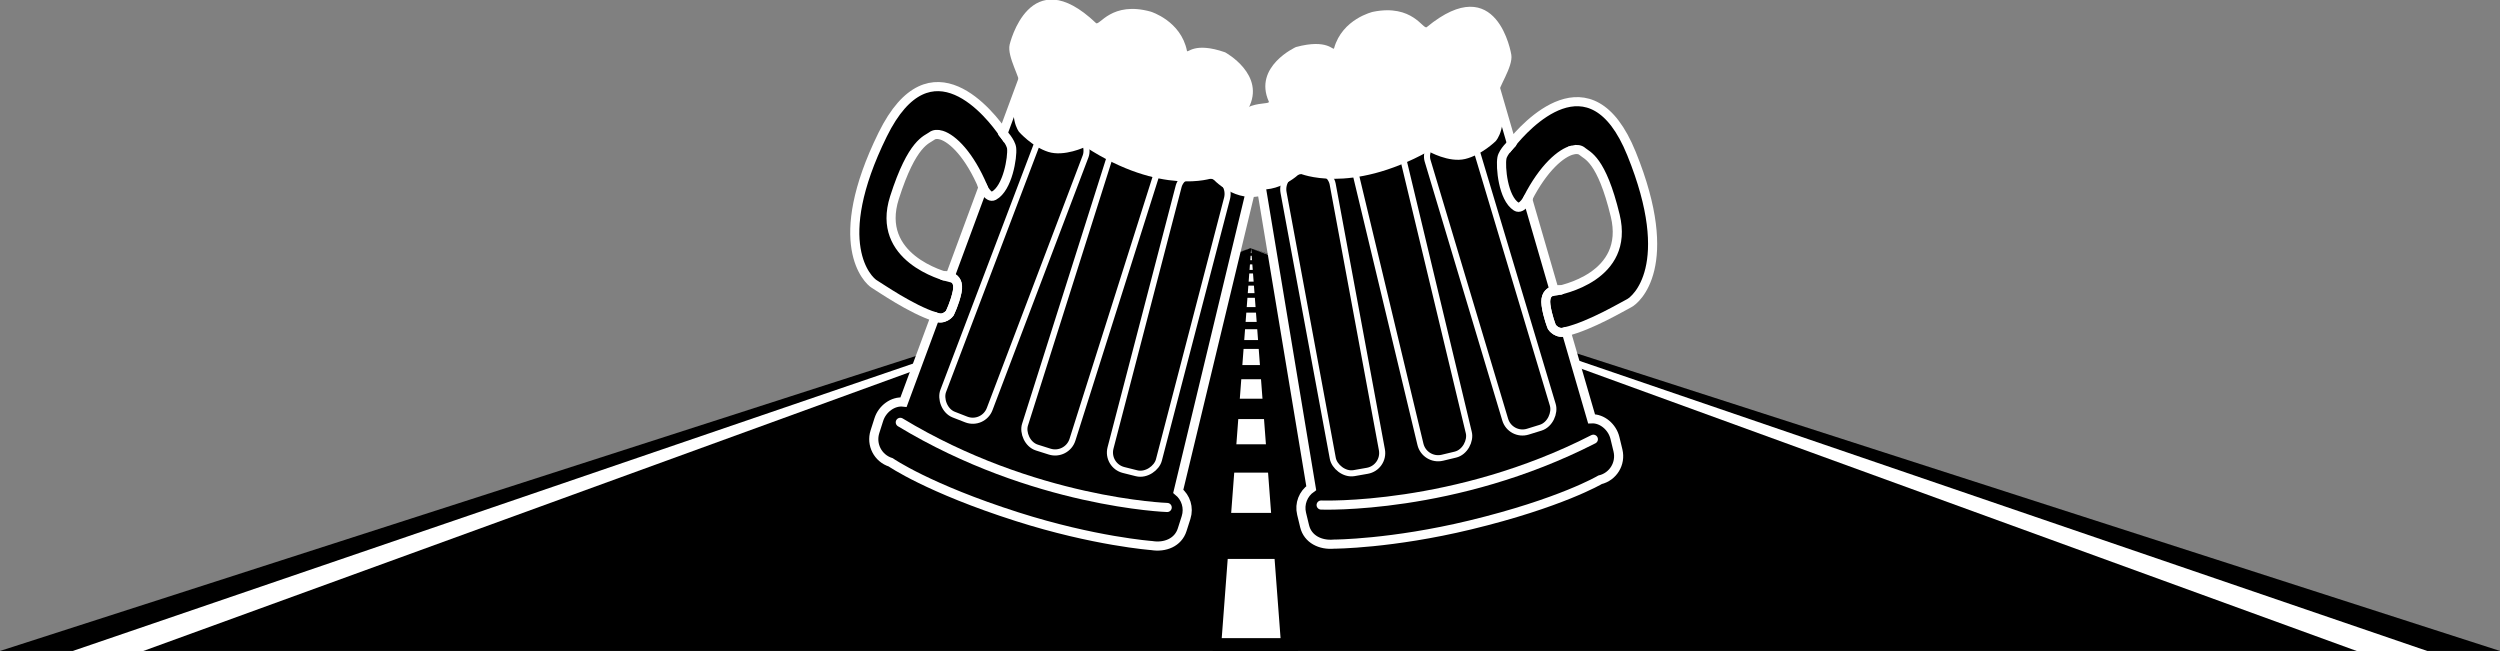 <?xml version="1.0" encoding="UTF-8" standalone="no"?>
<svg
   xmlns:dc="http://purl.org/dc/elements/1.1/"
   xmlns:cc="http://creativecommons.org/ns#"
   xmlns:rdf="http://www.w3.org/1999/02/22-rdf-syntax-ns#"
   xmlns:svg="http://www.w3.org/2000/svg"
   xmlns="http://www.w3.org/2000/svg"
   xmlns:sodipodi="http://sodipodi.sourceforge.net/DTD/sodipodi-0.dtd"
   xmlns:inkscape="http://www.inkscape.org/namespaces/inkscape"
   width="499.26"
   height="130.005"
   id="svg3473"
   version="1.1"
   inkscape:version="0.91 r13725"
   sodipodi:docname="logo.svg">
  <rect width="100%" height="100%" fill="#808080" stroke="none"/>
  <defs
     id="defs3475" />
  <sodipodi:namedview
     id="base"
     pagecolor="#ffffff"
     bordercolor="#666666"
     borderopacity="1.0"
     inkscape:pageopacity="0.0"
     inkscape:pageshadow="2"
     inkscape:zoom="2.8284271"
     inkscape:cx="253.12984"
     inkscape:cy="-15.482675"
     inkscape:document-units="px"
     inkscape:current-layer="layer1"
     showgrid="false"
     inkscape:window-width="1920"
     inkscape:window-height="1017"
     inkscape:window-x="-8"
     inkscape:window-y="-8"
     inkscape:window-maximized="1"
     fit-margin-top="0"
     fit-margin-left="0"
     fit-margin-right="0"
     fit-margin-bottom="0" />
  <g
     inkscape:label="Layer 1"
     inkscape:groupmode="layer"
     id="layer1"
     transform="translate(-145.111,-13.98)">
    <path
       style="fill-opacity:1;stroke:none"
       d="m 394.895,63.571 -0.206,0 0,80.407 249.682,0 z"
       id="path4185"
       inkscape:connector-curvature="0"
       sodipodi:nodetypes="ccccc" />
    <path
       style="fill:#ffffff;stroke:none"
       d="m 394.834,63.564 235.018,80.42 -14.098,0 z"
       id="path4187"
       inkscape:connector-curvature="0"
       sodipodi:nodetypes="cccc" />
    <path
       inkscape:connector-curvature="0"
       id="path4189"
       d="m 394.772,63.571 0.022,0 0,80.407 -249.682,0 z"
       style="fill-opacity:1;stroke:none"
       sodipodi:nodetypes="ccccc" />
    <path
       style="fill:#ffffff;fill-rule:evenodd;stroke:none;stroke-width:1px;stroke-linecap:butt;stroke-linejoin:miter;stroke-opacity:1"
       d="m 388.893,144.094 6.076,-80.466 6.076,80.466"
       id="path3422"
       inkscape:connector-curvature="0"
       sodipodi:nodetypes="ccc" />
    <path
       inkscape:connector-curvature="0"
       id="path4191"
       d="m 394.787,63.564 -235.157,80.42 14.098,0 z"
       style="fill:#ffffff;stroke:none"
       sodipodi:nodetypes="cccc" />
    <g
       id="g4531"
       transform="matrix(0.607,0,0,0.607,97.201,-286.176)">
      <g
         id="g4533"
         transform="matrix(-0.953,-0.304,-0.304,0.953,1167.142,170.748)">
        <path
           id="path4535"
           d="m 528.25,558.344 -8.5,116.781 c -2.973,1.165 -5.062,4.042 -5.062,7.438 l 0,4.219 c 0,4.432 3.614,7.361 8,8 0,0 18.382,4.406 45.031,4.406 30.707,0 45.031,-4.406 45.031,-4.406 4.432,0 8,-3.568 8,-8 l 0,-4.219 c 0,-3.727 -2.578,-7.277 -6,-7.938 l -1.375,-29.875 c 8.278,0.013 20.196,-3.692 22.344,-4.188 2.321,-0.536 18.205,-8.192 12.312,-47.656 C 642.731,557.412 615.839,576.2 610.438,580.375 l -1,-22.031 -81.188,0 z m 101.281,28.844 c 1.391,0.007 2.423,0.453 2.969,1.25 1.161,1.696 5.531,3.746 5.531,23.031 0,20.732 -23.017,19.656 -25.281,19.5 l -1.438,-31.656 c 7.46,-8.702 14.306,-12.145 18.219,-12.125 z"
           style="fill-opacity:1;stroke:#ffffff;stroke-width:3;stroke-miterlimit:3.9;stroke-opacity:1;stroke-dasharray:none"
           inkscape:connector-curvature="0" />
        <rect
           transform="matrix(0.998,0.063,-0.054,0.999,0,0)"
           rx="5.993"
           y="537.477"
           x="564.226"
           height="100.869"
           width="16.396"
           id="rect4537"
           style="fill:none;stroke:#ffffff;stroke-width:2;stroke-miterlimit:4;stroke-opacity:1;stroke-dasharray:none" />
        <rect
           style="fill:none;stroke:#ffffff;stroke-width:2;stroke-miterlimit:4;stroke-opacity:1;stroke-dasharray:none"
           id="rect4539"
           width="16.396"
           height="100.869"
           x="-566.576"
           y="608.689"
           rx="5.993"
           transform="matrix(-0.998,0.063,0.054,0.999,0,0)" />
        <rect
           transform="matrix(-1,-0.002,-0.002,1,0,0)"
           rx="5.984"
           y="571.389"
           x="-575.768"
           height="103.016"
           width="16.372"
           id="rect4541"
           style="fill:none;stroke:#ffffff;stroke-width:2.02;stroke-miterlimit:4;stroke-opacity:1;stroke-dasharray:none" />
        <path
           sodipodi:nodetypes="cc"
           inkscape:connector-curvature="0"
           id="path4543"
           d="m 521.607,681.291 c 0,0 42.321,11.964 92.143,0"
           style="fill:none;stroke:#ffffff;stroke-width:3;stroke-linecap:round;stroke-linejoin:miter;stroke-miterlimit:3.9;stroke-opacity:1;stroke-dasharray:none" />
        <path
           sodipodi:nodetypes="cscc"
           inkscape:connector-curvature="0"
           id="path4545"
           d="m 614.904,631.071 c 0,0 -5.306,-2.309 -5.927,3.646 -0.396,3.795 0.182,7.457 0.182,7.457 0,0 1.041,3.027 4.365,2.588"
           style="fill:none;stroke:#ffffff;stroke-width:2.918;stroke-linecap:round;stroke-linejoin:miter;stroke-miterlimit:4;stroke-opacity:1;stroke-dasharray:none" />
        <path
           style="fill:none;stroke:#ffffff;stroke-width:2.918;stroke-linecap:round;stroke-linejoin:miter;stroke-miterlimit:4;stroke-opacity:1;stroke-dasharray:none"
           d="m 614.904,631.071 c 0,0 -5.306,-2.309 -5.927,3.646 -0.396,3.795 0.182,7.457 0.182,7.457 0,0 1.041,3.027 4.365,2.588"
           id="path4547"
           inkscape:connector-curvature="0"
           sodipodi:nodetypes="cscc" />
        <path
           sodipodi:nodetypes="cssc"
           inkscape:connector-curvature="0"
           id="path4549"
           d="m 610.621,580.404 c 0,0 -3.474,1.895 -4.366,3.881 -1.174,2.615 -2.784,12.923 0.845,16.673 1.511,1.561 4.59,-1.955 4.59,-1.955"
           style="fill:none;stroke:#ffffff;stroke-width:3.013;stroke-linecap:round;stroke-linejoin:miter;stroke-miterlimit:4;stroke-opacity:1;stroke-dasharray:none" />
        <path
           sodipodi:nodetypes="cscscscscscscc"
           inkscape:connector-curvature="0"
           id="path4551"
           d="m 583.297,576.476 c 0,0 5.565,5.286 11.129,5.286 5.565,0 11.129,-3.339 11.129,-3.339 0,0 5.502,-3.558 4.73,-15.024 -0.112,-1.669 6.661,-7.374 6.956,-11.407 0,0 2.302,-28.578 -24.902,-15.371 -1.39,0.675 -2.656,-8.558 -16.034,-9.05 0,0 -10.364,-0.133 -15.247,8.656 -0.492,0.885 -1.18,-3.64 -12.099,-3.345 0,0 -15.222,2.887 -12.886,15.345 0.295,1.574 -10.329,-4.131 -16.723,7.771 0,0 -5.509,11.116 2.754,17.411 8.263,6.296 18.296,0.197 18.296,0.197 0,0 14.182,10.754 42.897,2.868 z"
           style="fill:#ffffff;stroke-width:2.754;stroke-linecap:butt;stroke-linejoin:miter;stroke-miterlimit:4;stroke-opacity:1;stroke-dasharray:none" />
      </g>
      <g
         transform="matrix(0.972,-0.235,0.235,0.972,-153.522,121.014)"
         id="g4553">
        <path
           inkscape:connector-curvature="0"
           style="fill-opacity:1;stroke:#ffffff;stroke-width:3;stroke-miterlimit:3.9;stroke-opacity:1;stroke-dasharray:none"
           d="m 528.25,558.344 -8.5,116.781 c -2.973,1.165 -5.062,4.042 -5.062,7.438 l 0,4.219 c 0,4.432 3.614,7.361 8,8 0,0 18.382,4.406 45.031,4.406 30.707,0 45.031,-4.406 45.031,-4.406 4.432,0 8,-3.568 8,-8 l 0,-4.219 c 0,-3.727 -2.578,-7.277 -6,-7.938 l -1.375,-29.875 c 8.278,0.013 20.196,-3.692 22.344,-4.188 2.321,-0.536 18.205,-8.192 12.312,-47.656 C 642.731,557.412 615.839,576.2 610.438,580.375 l -1,-22.031 -81.188,0 z m 101.281,28.844 c 1.391,0.007 2.423,0.453 2.969,1.25 1.161,1.696 5.531,3.746 5.531,23.031 0,20.732 -23.017,19.656 -25.281,19.5 l -1.438,-31.656 c 7.46,-8.702 14.306,-12.145 18.219,-12.125 z"
           id="path4555" />
        <rect
           style="fill:none;stroke:#ffffff;stroke-width:2;stroke-miterlimit:4;stroke-opacity:1;stroke-dasharray:none"
           id="rect4557"
           width="16.396"
           height="100.869"
           x="564.226"
           y="537.477"
           rx="5.993"
           transform="matrix(0.998,0.063,-0.054,0.999,0,0)" />
        <rect
           transform="matrix(-0.998,0.063,0.054,0.999,0,0)"
           rx="5.993"
           y="608.689"
           x="-566.576"
           height="100.869"
           width="16.396"
           id="rect4559"
           style="fill:none;stroke:#ffffff;stroke-width:2;stroke-miterlimit:4;stroke-opacity:1;stroke-dasharray:none" />
        <rect
           style="fill:none;stroke:#ffffff;stroke-width:2.02;stroke-miterlimit:4;stroke-opacity:1;stroke-dasharray:none"
           id="rect4561"
           width="16.372"
           height="103.016"
           x="-575.768"
           y="571.389"
           rx="5.984"
           transform="matrix(-1,-0.002,-0.002,1,0,0)" />
        <path
           style="fill:none;stroke:#ffffff;stroke-width:3;stroke-linecap:round;stroke-linejoin:miter;stroke-miterlimit:3.9;stroke-opacity:1;stroke-dasharray:none"
           d="m 521.607,681.291 c 0,0 42.321,11.964 92.143,0"
           id="path4563"
           inkscape:connector-curvature="0"
           sodipodi:nodetypes="cc" />
        <path
           style="fill:none;stroke:#ffffff;stroke-width:2.918;stroke-linecap:round;stroke-linejoin:miter;stroke-miterlimit:4;stroke-opacity:1;stroke-dasharray:none"
           d="m 614.904,631.071 c 0,0 -5.306,-2.309 -5.927,3.646 -0.396,3.795 0.182,7.457 0.182,7.457 0,0 1.041,3.027 4.365,2.588"
           id="path4565"
           inkscape:connector-curvature="0"
           sodipodi:nodetypes="cscc" />
        <path
           sodipodi:nodetypes="cscc"
           inkscape:connector-curvature="0"
           id="path4567"
           d="m 614.904,631.071 c 0,0 -5.306,-2.309 -5.927,3.646 -0.396,3.795 0.182,7.457 0.182,7.457 0,0 1.041,3.027 4.365,2.588"
           style="fill:none;stroke:#ffffff;stroke-width:2.918;stroke-linecap:round;stroke-linejoin:miter;stroke-miterlimit:4;stroke-opacity:1;stroke-dasharray:none" />
        <path
           style="fill:none;stroke:#ffffff;stroke-width:3.013;stroke-linecap:round;stroke-linejoin:miter;stroke-miterlimit:4;stroke-opacity:1;stroke-dasharray:none"
           d="m 610.621,580.404 c 0,0 -3.474,1.895 -4.366,3.881 -1.174,2.615 -2.784,12.923 0.845,16.673 1.511,1.561 4.59,-1.955 4.59,-1.955"
           id="path4569"
           inkscape:connector-curvature="0"
           sodipodi:nodetypes="cssc" />
        <path
           style="fill:#ffffff;stroke-width:2.754;stroke-linecap:butt;stroke-linejoin:miter;stroke-miterlimit:4;stroke-opacity:1;stroke-dasharray:none"
           d="m 583.297,576.476 c 0,0 5.565,5.286 11.129,5.286 5.565,0 11.129,-3.339 11.129,-3.339 0,0 5.502,-3.558 4.73,-15.024 -0.112,-1.669 6.661,-7.374 6.956,-11.407 0,0 2.302,-28.578 -24.902,-15.371 -1.39,0.675 -2.656,-8.558 -16.034,-9.05 0,0 -10.364,-0.133 -15.247,8.656 -0.492,0.885 -1.18,-3.64 -12.099,-3.345 0,0 -15.222,2.887 -12.886,15.345 0.295,1.574 -10.329,-4.131 -16.723,7.771 0,0 -5.509,11.116 2.754,17.411 8.263,6.296 18.296,0.197 18.296,0.197 0,0 14.182,10.754 42.897,2.868 z"
           id="path4571"
           inkscape:connector-curvature="0"
           sodipodi:nodetypes="cscscscscscscc" />
      </g>
    </g>
    <rect
       style="stroke:none"
       id="rect3434"
       width="17.059"
       height="2.74"
       x="387.295"
       y="141.421" />
    <rect
       style="stroke:none"
       id="rect3436"
       width="12.374"
       height="9.192"
       x="389.594"
       y="116.407" />
    <rect
       style="stroke:none"
       id="rect3438"
       width="9.546"
       height="5.657"
       x="390.566"
       y="102.707" />
    <rect
       style="stroke:none"
       id="rect3440"
       width="8.839"
       height="4.066"
       x="390.831"
       y="93.603" />
    <rect
       style="stroke:none"
       id="rect3442"
       width="6.718"
       height="2.828"
       x="391.538"
       y="86.886" />
    <rect
       style="stroke:none"
       id="rect3444"
       width="7.601"
       height="1.768"
       x="391.45"
       y="81.892" />
    <rect
       style="stroke:none"
       id="rect3446"
       width="7.248"
       height="1.458"
       x="391.626"
       y="78.268" />
    <rect
       style="stroke:none"
       id="rect3448"
       width="4.729"
       height="1.105"
       x="392.555"
       y="75.307" />
    <rect
       style="stroke:none"
       id="rect3450"
       width="3.845"
       height="0.928"
       x="393.041"
       y="72.523" />
    <rect
       style="stroke:none"
       id="rect3452"
       width="3.226"
       height="0.795"
       x="393.306"
       y="70.225" />
    <rect
       style="stroke:none"
       id="rect3454"
       width="2.298"
       height="0.707"
       x="393.925"
       y="67.882" />
    <rect
       style="stroke:none"
       id="rect3456"
       width="1.812"
       height="0.84"
       x="394.013"
       y="65.938" />
    <rect
       style="stroke:none"
       id="rect3458"
       width="1.193"
       height="0.53"
       x="394.278"
       y="64.524" />
  </g>
</svg>
